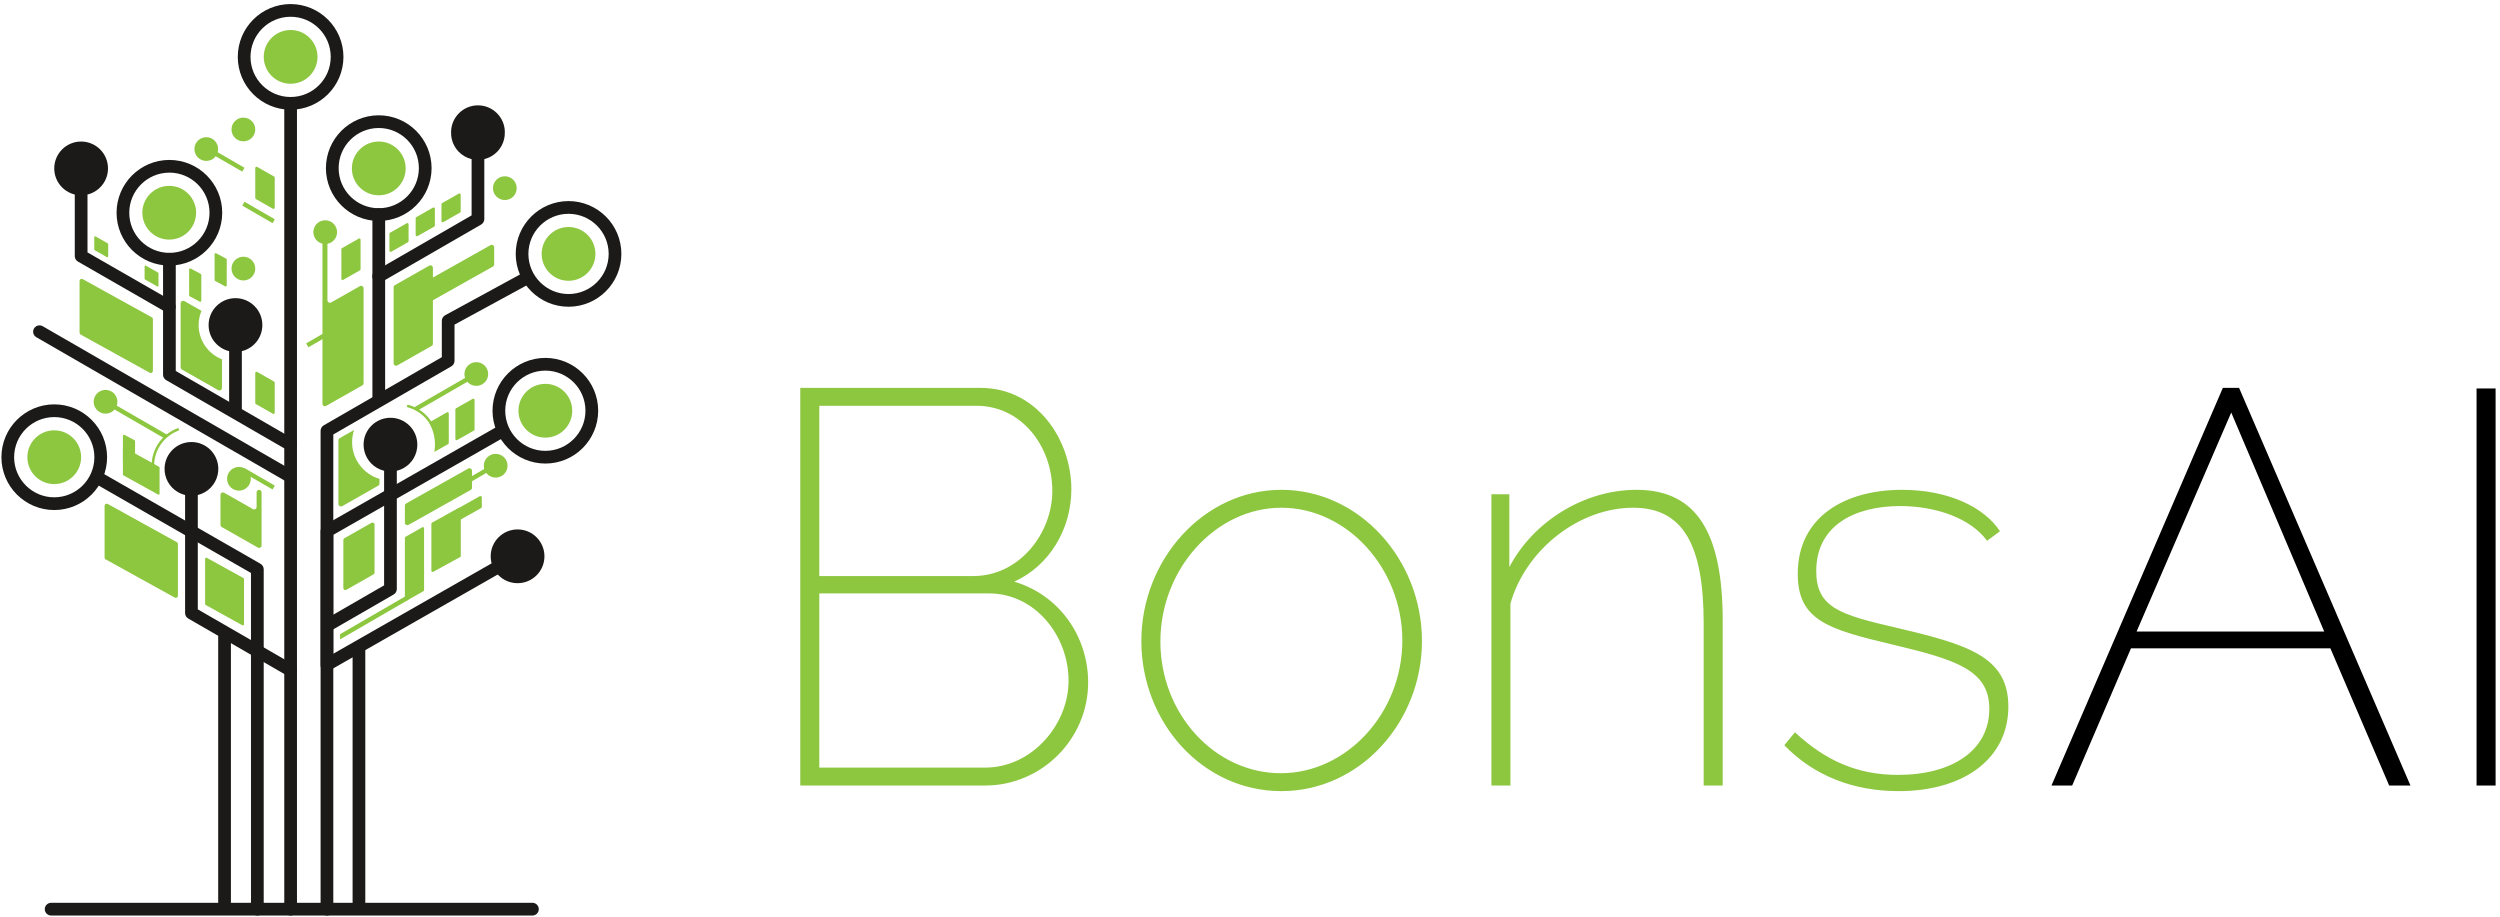<?xml version="1.0" encoding="UTF-8"?>
<svg width="109px" height="40px" viewBox="0 0 109 40" version="1.1" xmlns="http://www.w3.org/2000/svg" xmlns:xlink="http://www.w3.org/1999/xlink">
    <!-- Generator: Sketch 48.1 (47250) - http://www.bohemiancoding.com/sketch -->
    <title>bonsai-logo-color</title>
    <desc>Created with Sketch.</desc>
    <defs></defs>
    <g id="Page-1" stroke="none" stroke-width="1" fill="none" fill-rule="evenodd">
        <g id="bonsai-logo-color">
            <path d="M47.443,29.756 C47.443,32.222 45.417,34.249 42.95,34.249 L34.892,34.249 L34.892,16.912 L42.755,16.912 C45.197,16.912 46.711,19.158 46.711,21.331 C46.711,23.09 45.734,24.677 44.22,25.36 C46.198,25.947 47.443,27.754 47.443,29.756 Z M46.589,29.683 C46.589,27.705 45.124,25.873 43.121,25.873 L35.722,25.873 L35.722,33.468 L42.95,33.468 C45.002,33.468 46.589,31.587 46.589,29.683 Z M42.584,17.693 L35.722,17.693 L35.722,25.116 L42.438,25.116 C44.44,25.116 45.881,23.26 45.881,21.405 C45.881,19.427 44.513,17.693 42.584,17.693 Z M55.868,34.493 C52.425,34.493 49.763,31.49 49.763,27.949 C49.763,24.384 52.498,21.356 55.868,21.356 C59.262,21.356 61.997,24.384 61.997,27.949 C61.997,31.49 59.287,34.493 55.868,34.493 Z M50.593,27.973 C50.593,31.123 52.962,33.712 55.844,33.712 C58.725,33.712 61.142,31.075 61.142,27.924 C61.142,24.774 58.725,22.137 55.868,22.137 C53.011,22.137 50.593,24.799 50.593,27.973 Z M75.11,27.07 L75.11,34.249 L74.28,34.249 L74.28,27.167 C74.28,23.7 73.352,22.137 71.203,22.137 C68.883,22.137 66.539,23.92 65.855,26.313 L65.855,34.249 L65.025,34.249 L65.025,21.551 L65.807,21.551 L65.807,24.726 C66.857,22.723 69.079,21.356 71.35,21.356 C74.011,21.356 75.11,23.285 75.11,27.07 Z M82.778,34.493 C80.824,34.493 79.09,33.834 77.796,32.491 L78.26,31.929 C79.603,33.175 80.995,33.785 82.753,33.785 C85.122,33.785 86.734,32.711 86.734,30.904 C86.734,29.194 85.244,28.755 82.485,28.095 C79.701,27.436 78.382,27.045 78.382,25.019 C78.382,22.503 80.482,21.356 82.924,21.356 C84.951,21.356 86.514,22.113 87.198,23.163 L86.636,23.578 C85.928,22.601 84.414,22.064 82.851,22.064 C80.849,22.064 79.188,22.919 79.188,24.897 C79.188,26.484 80.214,26.801 82.656,27.363 C85.757,28.095 87.564,28.608 87.564,30.806 C87.564,33.052 85.659,34.493 82.778,34.493 Z" id="Bons" fill="#8DC63F"></path>
            <path d="M90.347,34.249 L89.444,34.249 L96.916,16.912 L97.624,16.912 L105.096,34.249 L104.168,34.249 L101.604,28.266 L92.911,28.266 L90.347,34.249 Z M101.336,27.534 L97.282,17.986 L93.155,27.534 L101.336,27.534 Z M108.808,34.249 L107.978,34.249 L107.978,16.936 L108.808,16.936 L108.808,34.249 Z" id="AI" fill="#000000"></path>
            <path d="M25.96,11.07 C25.96,11.717 25.435,12.242 24.788,12.242 C24.141,12.242 23.616,11.717 23.616,11.07 C23.616,10.423 24.141,9.898 24.788,9.898 C25.435,9.898 25.96,10.423 25.96,11.07" id="Shape" fill="#8DC63F" fill-rule="nonzero"></path>
            <path d="M23.213,39.917 L2.23,39.917 C2.077,39.917 1.952,39.793 1.952,39.639 C1.952,39.486 2.077,39.362 2.23,39.362 L23.213,39.362 C23.366,39.362 23.491,39.486 23.491,39.639 C23.491,39.793 23.366,39.917 23.213,39.917" id="Shape" fill="#1B1A19" fill-rule="nonzero"></path>
            <path d="M24.95,17.908 C24.95,18.556 24.425,19.081 23.777,19.081 C23.13,19.081 22.605,18.556 22.605,17.908 C22.605,17.261 23.13,16.736 23.777,16.736 C24.424,16.736 24.949,17.261 24.949,17.908 M3.537,19.934 C3.537,20.581 3.012,21.106 2.365,21.106 C1.718,21.106 1.193,20.581 1.193,19.934 C1.193,19.287 1.718,18.762 2.365,18.762 C3.012,18.762 3.537,19.287 3.537,19.934 M8.55,9.276 C8.55,9.695 8.327,10.082 7.964,10.291 C7.601,10.5 7.155,10.5 6.792,10.291 C6.429,10.082 6.206,9.695 6.206,9.276 C6.206,8.628 6.731,8.104 7.378,8.104 C8.026,8.104 8.551,8.628 8.551,9.276 M17.687,7.343 C17.687,7.991 17.162,8.515 16.515,8.515 C15.867,8.515 15.342,7.991 15.342,7.343 C15.342,6.695 15.867,6.17 16.515,6.17 C17.162,6.17 17.687,6.695 17.687,7.343 M13.843,2.48 C13.843,3.127 13.318,3.652 12.671,3.652 C12.024,3.652 11.499,3.127 11.499,2.48 C11.499,1.833 12.024,1.308 12.671,1.308 C13.318,1.308 13.843,1.833 13.843,2.48 M19.027,19.225 C18.998,19.225 18.975,19.203 18.972,19.175 C18.906,18.501 18.432,17.938 17.779,17.759 C17.76,17.754 17.745,17.739 17.74,17.72 C17.735,17.701 17.74,17.68 17.754,17.666 C17.768,17.652 17.789,17.647 17.808,17.652 C18.505,17.844 19.011,18.445 19.082,19.164 C19.083,19.179 19.079,19.193 19.069,19.204 C19.06,19.216 19.047,19.223 19.032,19.224 L19.027,19.224 M20.508,15.859 C20.261,16.002 20.176,16.318 20.319,16.566 C20.461,16.813 20.778,16.898 21.025,16.755 C21.185,16.663 21.284,16.492 21.284,16.307 C21.284,16.122 21.185,15.952 21.025,15.859 C20.865,15.767 20.668,15.767 20.508,15.859 M10.16,20.427 C10,20.519 9.901,20.69 9.901,20.875 C9.901,21.06 10,21.23 10.16,21.323 C10.32,21.415 10.517,21.415 10.677,21.323 C10.924,21.18 11.009,20.864 10.867,20.616 C10.724,20.369 10.407,20.284 10.16,20.427" id="Shape" fill="#8DC63F" fill-rule="nonzero"></path>
            <path d="M18.07,17.751 L18.167,17.921 L20.617,16.506 L20.519,16.337 L18.069,17.751 M14.826,27.651 L14.828,27.876 L17.82,26.141 L17.722,25.971 L14.826,27.651 M14.697,10.122 C14.697,10.408 14.465,10.639 14.18,10.639 C13.894,10.639 13.662,10.408 13.662,10.122 C13.662,9.836 13.894,9.604 14.18,9.604 C14.465,9.604 14.697,9.836 14.697,10.122" id="Shape" fill="#8DC63F" fill-rule="nonzero"></path>
            <path d="M14.276,13.094 L14.276,10.152 C14.276,10.092 14.227,10.043 14.168,10.043 C14.108,10.043 14.059,10.092 14.059,10.152 L14.059,17.602 C14.059,17.685 14.149,17.737 14.221,17.696 L15.797,16.801 C15.831,16.782 15.852,16.746 15.852,16.707 L15.852,12.57 C15.852,12.531 15.832,12.496 15.798,12.476 C15.765,12.457 15.723,12.457 15.69,12.476 L14.438,13.187 C14.404,13.206 14.364,13.205 14.33,13.186 C14.297,13.167 14.276,13.131 14.276,13.093 M11.188,22.101 L11.188,21.466 C11.188,21.406 11.237,21.358 11.296,21.358 C11.356,21.358 11.405,21.406 11.405,21.466 L11.405,23.78 C11.405,23.863 11.315,23.915 11.243,23.874 L9.667,22.979 C9.633,22.96 9.613,22.924 9.613,22.885 L9.613,21.579 C9.613,21.495 9.703,21.443 9.775,21.484 L11.026,22.196 C11.06,22.215 11.101,22.215 11.135,22.196 C11.168,22.176 11.189,22.14 11.188,22.101 M15.013,23.468 L16.202,22.793 C16.228,22.778 16.261,22.778 16.287,22.794 C16.313,22.809 16.33,22.837 16.33,22.867 L16.33,24.967 C16.33,24.997 16.313,25.027 16.286,25.041 L15.098,25.717 C15.071,25.732 15.039,25.732 15.013,25.716 C14.986,25.701 14.97,25.673 14.97,25.642 L14.97,23.542 C14.97,23.512 14.986,23.484 15.013,23.468 M19.88,17.803 L20.612,17.387 C20.628,17.378 20.648,17.378 20.665,17.387 C20.681,17.397 20.691,17.414 20.691,17.433 L20.691,18.725 C20.691,18.744 20.681,18.761 20.664,18.771 L19.933,19.186 C19.917,19.196 19.897,19.196 19.88,19.187 C19.864,19.177 19.854,19.16 19.854,19.141 L19.854,17.849 C19.854,17.829 19.864,17.812 19.881,17.803 M17.68,23.405 L18.411,22.989 C18.427,22.98 18.447,22.98 18.464,22.989 C18.48,22.999 18.49,23.016 18.49,23.035 L18.49,25.728 C18.49,25.747 18.48,25.764 18.463,25.774 L17.732,26.189 C17.716,26.198 17.696,26.198 17.679,26.189 C17.663,26.179 17.653,26.162 17.653,26.143 L17.653,23.45 C17.653,23.432 17.663,23.414 17.68,23.405 M18.835,22.787 L20.012,22.143 C20.028,22.134 20.048,22.135 20.064,22.144 C20.08,22.153 20.09,22.171 20.09,22.189 L20.09,24.241 C20.09,24.26 20.08,24.277 20.064,24.287 L18.887,24.931 C18.871,24.94 18.851,24.94 18.834,24.931 C18.818,24.921 18.808,24.904 18.808,24.885 L18.808,22.833 C18.808,22.814 18.818,22.797 18.835,22.787" id="Shape" fill="#8DC63F" fill-rule="nonzero"></path>
            <path d="M14.911,10.818 L15.642,10.403 C15.658,10.393 15.678,10.393 15.695,10.402 C15.711,10.412 15.721,10.429 15.721,10.448 L15.721,11.74 C15.721,11.76 15.711,11.777 15.694,11.786 L14.963,12.202 C14.947,12.211 14.927,12.211 14.91,12.202 C14.894,12.192 14.884,12.175 14.884,12.156 L14.884,10.864 C14.884,10.845 14.894,10.828 14.911,10.818 M17.004,10.148 L17.736,9.732 C17.752,9.723 17.772,9.724 17.788,9.733 C17.804,9.742 17.814,9.76 17.814,9.778 L17.814,10.515 C17.814,10.535 17.804,10.552 17.788,10.561 L17.056,10.977 C17.04,10.986 17.02,10.985 17.004,10.976 C16.988,10.967 16.978,10.949 16.978,10.931 L16.978,10.194 C16.978,10.174 16.988,10.157 17.004,10.148 M18.15,9.467 L18.88,9.051 C18.896,9.041 18.917,9.041 18.933,9.051 C18.95,9.06 18.96,9.078 18.96,9.097 L18.96,9.834 C18.96,9.854 18.949,9.871 18.933,9.88 L18.201,10.295 C18.185,10.304 18.165,10.303 18.149,10.294 C18.134,10.285 18.124,10.268 18.123,10.25 L18.123,9.512 C18.123,9.494 18.133,9.476 18.149,9.467 M6.892,11.884 L6.361,11.583 C6.349,11.576 6.335,11.576 6.323,11.583 C6.311,11.59 6.304,11.602 6.304,11.616 L6.304,12.151 C6.304,12.165 6.311,12.177 6.323,12.184 L6.853,12.486 C6.865,12.493 6.88,12.494 6.892,12.487 C6.904,12.48 6.911,12.467 6.911,12.453 L6.911,11.917 C6.911,11.903 6.903,11.891 6.891,11.884 M4.698,10.61 L4.167,10.308 C4.155,10.301 4.141,10.301 4.129,10.308 C4.117,10.315 4.11,10.327 4.11,10.341 L4.11,10.876 C4.11,10.89 4.117,10.902 4.13,10.909 L4.66,11.211 C4.672,11.218 4.687,11.218 4.698,11.211 C4.71,11.204 4.717,11.191 4.717,11.177 L4.717,10.642 C4.717,10.628 4.709,10.616 4.697,10.609 M19.275,8.856 L20.006,8.44 C20.022,8.43 20.043,8.43 20.059,8.44 C20.076,8.449 20.086,8.467 20.086,8.486 L20.086,9.223 C20.086,9.242 20.075,9.259 20.058,9.269 L19.327,9.684 C19.311,9.693 19.291,9.693 19.274,9.684 C19.258,9.674 19.248,9.657 19.248,9.638 L19.248,8.901 C19.248,8.883 19.258,8.865 19.275,8.856 M17.216,12.433 L18.715,11.582 C18.748,11.564 18.789,11.564 18.821,11.583 C18.854,11.602 18.874,11.637 18.875,11.675 L18.875,14.987 C18.875,15.026 18.855,15.062 18.821,15.081 L17.322,15.932 C17.289,15.95 17.248,15.95 17.216,15.931 C17.183,15.912 17.163,15.877 17.162,15.839 L17.162,12.527 C17.162,12.488 17.182,12.453 17.216,12.433" id="Shape" fill="#8DC63F" fill-rule="nonzero"></path>
            <path d="M18.677,12.211 L21.387,10.688 C21.42,10.67 21.461,10.67 21.494,10.69 C21.527,10.709 21.547,10.744 21.547,10.782 L21.547,11.526 C21.547,11.565 21.527,11.601 21.493,11.62 L18.783,13.143 C18.75,13.162 18.709,13.162 18.676,13.142 C18.643,13.123 18.622,13.088 18.622,13.05 L18.622,12.305 C18.622,12.266 18.643,12.231 18.677,12.211 M17.708,21.951 L20.418,20.428 C20.451,20.41 20.492,20.41 20.525,20.43 C20.558,20.449 20.578,20.484 20.578,20.522 L20.578,21.266 C20.578,21.305 20.558,21.341 20.524,21.36 L17.814,22.883 C17.781,22.902 17.74,22.902 17.707,22.882 C17.673,22.863 17.653,22.827 17.653,22.789 L17.653,22.045 C17.653,22.006 17.673,21.97 17.708,21.951 M19.414,22.48 L20.917,21.635 C20.936,21.624 20.958,21.624 20.977,21.635 C20.996,21.646 21.007,21.666 21.007,21.687 L21.007,22.1 C21.007,22.121 20.996,22.141 20.977,22.152 L19.473,22.997 C19.454,23.008 19.432,23.008 19.413,22.997 C19.394,22.986 19.383,22.966 19.383,22.945 L19.383,22.532 C19.383,22.511 19.394,22.491 19.413,22.48 M11.951,16.637 L11.209,16.215 C11.192,16.206 11.172,16.206 11.156,16.216 C11.139,16.225 11.129,16.243 11.129,16.262 L11.129,17.572 C11.129,17.592 11.139,17.609 11.157,17.618 L11.898,18.04 C11.934,18.06 11.978,18.035 11.978,17.994 L11.978,16.684 C11.978,16.664 11.968,16.646 11.951,16.637 M11.951,7.697 L11.209,7.275 C11.192,7.265 11.172,7.265 11.155,7.275 C11.138,7.285 11.128,7.303 11.129,7.322 L11.129,8.632 C11.129,8.652 11.139,8.669 11.157,8.679 L11.898,9.101 C11.934,9.121 11.978,9.095 11.978,9.054 L11.978,7.744 C11.978,7.724 11.968,7.707 11.951,7.697 M6.619,13.835 L3.606,12.17 C3.578,12.154 3.543,12.154 3.515,12.171 C3.486,12.187 3.469,12.217 3.469,12.25 L3.469,14.507 C3.469,14.54 3.486,14.57 3.515,14.587 L6.528,16.252 C6.557,16.268 6.592,16.268 6.62,16.252 C6.649,16.235 6.666,16.205 6.666,16.172 L6.666,13.915 C6.666,13.882 6.648,13.851 6.619,13.835 M7.71,23.638 L4.697,21.972 C4.669,21.956 4.634,21.956 4.606,21.973 C4.577,21.989 4.56,22.019 4.56,22.052 L4.56,24.309 C4.56,24.342 4.578,24.373 4.607,24.389 L7.62,26.055 C7.648,26.071 7.683,26.071 7.711,26.054 C7.74,26.038 7.757,26.008 7.757,25.975 L7.757,23.718 C7.757,23.685 7.74,23.654 7.711,23.638 M10.614,25.204 L9.015,24.32 C9,24.312 8.982,24.312 8.967,24.321 C8.952,24.33 8.943,24.346 8.943,24.363 L8.943,26.335 C8.943,26.353 8.952,26.369 8.967,26.377 L10.565,27.261 C10.58,27.27 10.599,27.269 10.614,27.261 C10.629,27.252 10.638,27.235 10.638,27.218 L10.638,25.246 C10.638,25.229 10.629,25.213 10.614,25.204 M6.935,20.351 L5.428,19.519 C5.414,19.511 5.396,19.511 5.382,19.519 C5.368,19.527 5.359,19.543 5.359,19.559 L5.359,20.687 C5.359,20.704 5.369,20.719 5.383,20.727 L6.889,21.56 C6.903,21.568 6.921,21.568 6.935,21.56 C6.949,21.552 6.958,21.536 6.958,21.52 L6.958,20.39 C6.958,20.373 6.949,20.358 6.935,20.35" id="Shape" fill="#8DC63F" fill-rule="nonzero"></path>
            <path d="M5.865,19.195 L5.428,18.961 C5.414,18.953 5.396,18.953 5.382,18.961 C5.368,18.969 5.359,18.985 5.359,19.001 L5.359,20.129 C5.359,20.146 5.369,20.161 5.383,20.169 L5.82,20.403 C5.834,20.411 5.852,20.411 5.866,20.403 C5.88,20.395 5.889,20.379 5.889,20.363 L5.889,19.235 C5.889,19.218 5.88,19.203 5.865,19.195 Z M8.754,11.943 L8.316,11.709 C8.302,11.701 8.284,11.701 8.27,11.709 C8.256,11.717 8.247,11.733 8.247,11.749 L8.247,12.878 C8.247,12.895 8.257,12.91 8.271,12.918 L8.708,13.152 C8.722,13.16 8.74,13.16 8.754,13.152 C8.768,13.144 8.777,13.128 8.777,13.112 L8.777,11.983 C8.777,11.967 8.768,11.951 8.754,11.943 Z M9.862,11.276 L9.425,11.043 C9.411,11.035 9.393,11.035 9.379,11.043 C9.365,11.051 9.356,11.067 9.356,11.083 L9.356,12.211 C9.356,12.228 9.366,12.243 9.379,12.251 L9.817,12.485 C9.831,12.493 9.849,12.493 9.863,12.485 C9.877,12.477 9.886,12.461 9.886,12.445 L9.886,11.316 C9.886,11.299 9.877,11.284 9.862,11.276 Z M10.612,6.162 C10.427,6.162 10.257,6.063 10.164,5.904 C10.072,5.744 10.072,5.546 10.164,5.386 C10.257,5.227 10.427,5.128 10.612,5.128 C10.898,5.128 11.129,5.359 11.129,5.645 C11.129,5.931 10.898,6.162 10.612,6.162 Z M9.511,6.499 C9.511,6.785 9.28,7.016 8.994,7.016 C8.708,7.016 8.477,6.785 8.477,6.499 C8.477,6.213 8.708,5.982 8.994,5.982 C9.28,5.982 9.511,6.213 9.511,6.499 Z M11.13,11.71 C11.13,11.996 10.898,12.228 10.612,12.228 C10.326,12.228 10.094,11.996 10.094,11.71 C10.094,11.424 10.326,11.193 10.611,11.193 C10.897,11.193 11.129,11.424 11.129,11.71 L11.13,11.71 Z M6.666,20.355 C6.651,20.355 6.637,20.35 6.626,20.339 C6.616,20.329 6.61,20.315 6.61,20.3 C6.61,19.58 7.062,18.927 7.735,18.674 C7.754,18.667 7.775,18.67 7.79,18.683 C7.806,18.695 7.813,18.715 7.81,18.735 C7.807,18.754 7.794,18.771 7.775,18.778 C7.142,19.018 6.722,19.623 6.72,20.3 C6.72,20.33 6.695,20.355 6.665,20.355 L6.666,20.355 Z M4.86,17.07 C5.02,17.163 5.118,17.333 5.118,17.518 C5.118,17.703 5.019,17.873 4.859,17.966 C4.699,18.058 4.502,18.058 4.342,17.965 C4.095,17.822 4.01,17.505 4.153,17.258 C4.296,17.011 4.613,16.926 4.86,17.069 L4.86,17.07 Z" id="Shape" fill="#8DC63F" fill-rule="nonzero"></path>
            <path d="M7.298,18.961 L7.2,19.131 L4.751,17.716 L4.849,17.547 L7.299,18.961 M11.983,9.56 L11.885,9.73 L10.563,8.966 L10.661,8.797 L11.983,9.561 M10.66,7.314 L10.562,7.483 L9.239,6.719 L9.337,6.55 L10.66,7.314 M15.351,19.277 C15.351,19.091 15.383,18.913 15.439,18.746 L14.811,19.103 C14.776,19.123 14.754,19.16 14.754,19.201 L14.754,21.968 C14.754,22.055 14.847,22.109 14.922,22.067 L16.489,21.177 C16.525,21.157 16.546,21.119 16.546,21.078 L16.546,20.879 C15.837,20.668 15.352,20.016 15.351,19.277 M11.983,21.173 L11.885,21.342 L10.563,20.578 L10.661,20.409 L11.983,21.173 M13.35,14.971 L13.447,15.141 L14.769,14.377 L14.671,14.207 L13.349,14.971" id="Shape" fill="#8DC63F" fill-rule="nonzero"></path>
            <path d="M12.67,39.917 C12.597,39.917 12.526,39.887 12.474,39.835 C12.423,39.783 12.394,39.712 12.394,39.639 L12.394,4.507 C12.394,4.354 12.518,4.23 12.671,4.23 C12.824,4.23 12.948,4.354 12.948,4.507 L12.948,39.639 C12.948,39.713 12.919,39.783 12.867,39.836 C12.815,39.888 12.745,39.917 12.671,39.917 M15.65,39.615 C15.497,39.615 15.373,39.491 15.373,39.338 L15.373,28.32 C15.373,28.167 15.497,28.043 15.65,28.043 C15.803,28.043 15.927,28.167 15.927,28.32 L15.927,39.337 C15.927,39.49 15.803,39.614 15.65,39.614 M9.79,39.615 C9.637,39.615 9.513,39.491 9.513,39.338 L9.513,27.765 C9.513,27.612 9.637,27.488 9.79,27.488 C9.944,27.488 10.068,27.612 10.068,27.765 L10.068,39.338 C10.068,39.412 10.039,39.482 9.987,39.534 C9.934,39.586 9.864,39.615 9.79,39.615" id="Shape" fill="#1B1A19" fill-rule="nonzero"></path>
            <path d="M12.67,0.731 C11.706,0.731 10.922,1.516 10.922,2.481 C10.922,3.445 11.706,4.229 12.671,4.229 C13.637,4.228 14.419,3.446 14.42,2.48 C14.419,1.514 13.636,0.731 12.67,0.731 Z M12.67,4.784 C11.398,4.782 10.368,3.752 10.367,2.48 C10.369,1.208 11.399,0.178 12.671,0.177 C13.942,0.179 14.972,1.209 14.974,2.48 C14.973,3.752 13.943,4.782 12.671,4.784 L12.67,4.784 Z M22.01,5.765 C22.022,6.192 21.802,6.591 21.434,6.808 C21.067,7.025 20.61,7.025 20.243,6.808 C19.875,6.591 19.655,6.192 19.667,5.765 C19.667,5.118 20.192,4.593 20.839,4.593 C21.486,4.593 22.011,5.118 22.011,5.765 L22.01,5.765 Z M16.515,17.721 C16.441,17.721 16.371,17.692 16.318,17.64 C16.266,17.588 16.237,17.518 16.237,17.444 L16.237,9.356 C16.237,9.203 16.361,9.079 16.515,9.079 C16.668,9.079 16.792,9.203 16.792,9.356 L16.792,17.444 C16.792,17.517 16.763,17.588 16.711,17.64 C16.659,17.692 16.588,17.721 16.515,17.721 Z" id="Shape" fill="#1B1A19" fill-rule="nonzero"></path>
            <path d="M16.515,5.581 C15.549,5.581 14.765,6.365 14.765,7.331 C14.766,8.297 15.549,9.079 16.515,9.079 C17.48,9.078 18.262,8.295 18.263,7.33 C18.262,6.365 17.48,5.582 16.515,5.581 Z M16.515,9.634 C15.243,9.633 14.211,8.602 14.21,7.33 C14.212,6.058 15.242,5.028 16.514,5.027 C17.785,5.029 18.815,6.059 18.817,7.33 C18.816,8.602 17.786,9.632 16.514,9.634 L16.515,9.634 Z M7.386,7.527 C6.421,7.527 5.636,8.312 5.636,9.277 C5.636,10.24 6.421,11.025 7.386,11.025 C8.35,11.025 9.135,10.24 9.135,9.276 C9.135,8.312 8.35,7.526 7.385,7.526 L7.386,7.527 Z M7.386,11.579 C6.114,11.578 5.084,10.548 5.082,9.276 C5.084,8.004 6.114,6.974 7.386,6.973 C8.657,6.975 9.687,8.005 9.689,9.276 C9.687,10.547 8.657,11.577 7.386,11.579 Z M23.777,16.159 C22.811,16.16 22.029,16.942 22.028,17.908 C22.029,18.874 22.812,19.657 23.778,19.657 C24.742,19.657 25.526,18.872 25.526,17.907 C25.526,16.943 24.742,16.159 23.777,16.159 Z M23.777,20.211 C22.506,20.209 21.476,19.179 21.474,17.908 C21.475,16.636 22.505,15.606 23.777,15.604 C25.049,15.605 26.08,16.636 26.081,17.908 C26.079,19.18 25.049,20.21 23.777,20.211 Z M24.788,9.322 C23.824,9.322 23.038,10.106 23.038,11.071 C23.038,12.035 23.824,12.82 24.788,12.82 C25.753,12.82 26.538,12.035 26.538,11.07 C26.538,10.106 25.753,9.322 24.788,9.322 Z M24.788,13.374 C23.517,13.372 22.487,12.342 22.485,11.071 C22.486,9.799 23.516,8.769 24.788,8.767 C26.06,8.768 27.091,9.799 27.092,11.071 C27.09,12.343 26.06,13.373 24.788,13.374 Z" id="Shape" fill="#1B1A19" fill-rule="nonzero"></path>
            <path d="M12.67,19.664 C12.622,19.664 12.574,19.651 12.532,19.627 L7.247,16.575 C7.161,16.525 7.109,16.434 7.109,16.335 L7.109,11.302 C7.109,11.149 7.233,11.025 7.386,11.025 C7.539,11.025 7.663,11.149 7.663,11.302 L7.663,16.175 L12.809,19.147 C12.916,19.211 12.968,19.337 12.936,19.458 C12.904,19.578 12.795,19.662 12.671,19.664 M14.255,39.917 C14.181,39.917 14.111,39.888 14.059,39.836 C14.007,39.783 13.978,39.713 13.978,39.639 L13.978,23.156 C13.978,23.056 14.031,22.965 14.118,22.916 L21.613,18.636 C21.699,18.587 21.805,18.587 21.89,18.637 C21.976,18.687 22.028,18.779 22.028,18.878 C22.027,18.978 21.974,19.069 21.888,19.118 L14.532,23.318 L14.532,39.639 C14.532,39.713 14.503,39.783 14.451,39.836 C14.399,39.888 14.329,39.917 14.255,39.917" id="Shape" fill="#1B1A19" fill-rule="nonzero"></path>
            <path d="M14.255,29.288 C14.102,29.288 13.978,29.164 13.978,29.011 L13.978,18.784 C13.978,18.684 14.031,18.594 14.116,18.544 L19.263,15.573 L19.263,13.99 C19.263,13.888 19.318,13.795 19.407,13.746 L22.857,11.866 C22.992,11.793 23.16,11.843 23.233,11.977 C23.307,12.112 23.257,12.281 23.122,12.354 L19.817,14.154 L19.817,15.732 C19.817,15.831 19.764,15.922 19.678,15.972 L14.532,18.943 L14.532,29.01 C14.532,29.163 14.408,29.287 14.255,29.287 M16.515,12.325 C16.389,12.327 16.277,12.242 16.244,12.12 C16.211,11.998 16.265,11.869 16.375,11.807 L20.562,9.391 L20.562,6.937 C20.562,6.838 20.615,6.747 20.701,6.697 C20.786,6.648 20.892,6.648 20.977,6.697 C21.063,6.747 21.116,6.838 21.116,6.937 L21.116,9.551 C21.116,9.65 21.063,9.741 20.977,9.791 L16.653,12.287 C16.611,12.311 16.564,12.325 16.515,12.325 M7.175,20.41 C7.163,20.837 7.383,21.236 7.751,21.453 C8.118,21.67 8.575,21.67 8.942,21.453 C9.31,21.236 9.53,20.837 9.518,20.41 C9.499,19.776 8.98,19.272 8.347,19.272 C7.713,19.272 7.194,19.776 7.175,20.41 M9.095,14.172 C9.095,14.819 9.62,15.344 10.267,15.344 C10.914,15.344 11.439,14.819 11.439,14.172 C11.439,13.525 10.914,13 10.267,13 C9.62,13 9.095,13.525 9.095,14.172" id="Shape" fill="#1B1A19" fill-rule="nonzero"></path>
            <path d="M12.67,29.502 C12.622,29.502 12.574,29.489 12.532,29.465 L8.208,26.968 C8.122,26.918 8.07,26.827 8.07,26.728 L8.07,21.581 C8.07,21.428 8.194,21.304 8.347,21.304 C8.5,21.304 8.624,21.428 8.624,21.581 L8.624,26.568 L12.809,28.984 C12.917,29.047 12.97,29.175 12.937,29.296 C12.905,29.416 12.796,29.501 12.671,29.502 M2.365,7.343 C2.365,7.99 2.89,8.515 3.537,8.515 C4.184,8.515 4.709,7.99 4.709,7.343 C4.709,6.696 4.184,6.171 3.537,6.171 C2.89,6.171 2.365,6.696 2.365,7.343" id="Shape" fill="#1B1A19" fill-rule="nonzero"></path>
            <path d="M7.378,13.65 C7.33,13.65 7.283,13.637 7.241,13.613 L3.399,11.406 C3.313,11.356 3.26,11.265 3.26,11.166 L3.26,8.516 C3.26,8.363 3.384,8.239 3.538,8.239 C3.691,8.239 3.815,8.363 3.815,8.516 L3.815,11.005 L7.517,13.132 C7.626,13.195 7.679,13.323 7.646,13.444 C7.614,13.565 7.504,13.649 7.378,13.649 M18.196,19.387 C18.196,19.806 17.973,20.193 17.61,20.402 C17.247,20.611 16.801,20.611 16.438,20.402 C16.075,20.193 15.852,19.806 15.852,19.387 C15.852,18.74 16.377,18.215 17.024,18.215 C17.671,18.215 18.196,18.74 18.196,19.387" id="Shape" fill="#1B1A19" fill-rule="nonzero"></path>
            <path d="M19.488,17.978 L18.757,18.393 C18.74,18.402 18.73,18.42 18.73,18.439 L18.73,18.458 C18.937,18.838 19.01,19.276 18.938,19.703 L19.54,19.361 C19.557,19.352 19.567,19.334 19.567,19.315 L19.567,18.023 C19.567,18.004 19.556,17.987 19.54,17.978 C19.524,17.969 19.504,17.969 19.488,17.978" id="Shape" fill="#8DC63F" fill-rule="nonzero"></path>
            <path d="M23.738,24.255 C23.738,24.902 23.213,25.427 22.566,25.427 C21.919,25.427 21.394,24.902 21.394,24.255 C21.394,23.608 21.919,23.083 22.566,23.083 C23.213,23.083 23.738,23.608 23.738,24.255 M14.276,27.544 C14.15,27.544 14.04,27.46 14.008,27.339 C13.975,27.218 14.028,27.09 14.137,27.027 L16.747,25.521 L16.747,19.689 C16.747,19.59 16.8,19.499 16.886,19.449 C16.971,19.4 17.077,19.4 17.163,19.449 C17.248,19.499 17.301,19.59 17.301,19.689 L17.301,25.681 C17.301,25.78 17.248,25.871 17.162,25.921 L14.415,27.507 C14.373,27.531 14.325,27.544 14.276,27.544 M10.267,18.185 C10.114,18.185 9.99,18.061 9.99,17.908 L9.99,14.728 C9.99,14.575 10.114,14.451 10.267,14.451 C10.42,14.451 10.544,14.575 10.544,14.728 L10.544,17.908 C10.544,18.061 10.42,18.185 10.267,18.185 M12.622,21.033 C12.573,21.033 12.525,21.02 12.483,20.996 L1.583,14.702 C1.497,14.653 1.444,14.561 1.444,14.462 C1.444,14.363 1.497,14.272 1.583,14.222 C1.669,14.173 1.774,14.173 1.86,14.222 L12.76,20.516 C12.869,20.579 12.922,20.706 12.889,20.827 C12.857,20.949 12.747,21.033 12.622,21.033" id="Shape" fill="#1B1A19" fill-rule="nonzero"></path>
            <path d="M14.332,29.213 C14.205,29.215 14.093,29.131 14.06,29.008 C14.027,28.885 14.083,28.756 14.194,28.695 L22.301,24.067 C22.387,24.018 22.493,24.018 22.578,24.068 C22.664,24.118 22.716,24.21 22.716,24.309 C22.715,24.409 22.662,24.5 22.576,24.549 L14.469,29.177 C14.427,29.201 14.38,29.213 14.332,29.213 Z M2.365,18.185 C1.401,18.185 0.616,18.969 0.616,19.934 C0.616,20.898 1.401,21.683 2.366,21.683 C3.33,21.683 4.115,20.898 4.115,19.933 C4.115,18.969 3.33,18.185 2.365,18.185 Z M2.365,22.238 C1.093,22.236 0.063,21.206 0.062,19.934 C0.063,18.662 1.093,17.632 2.365,17.63 C3.637,17.631 4.668,18.662 4.669,19.934 C4.668,21.206 3.637,22.237 2.365,22.238 Z" id="Shape" fill="#1B1A19" fill-rule="nonzero"></path>
            <path d="M11.22,39.917 C11.146,39.917 11.076,39.888 11.024,39.836 C10.972,39.783 10.943,39.713 10.943,39.639 L10.943,24.982 L4.253,21.144 C4.12,21.068 4.075,20.898 4.152,20.765 C4.228,20.633 4.397,20.588 4.53,20.664 L11.358,24.581 C11.444,24.631 11.498,24.722 11.498,24.821 L11.498,39.64 C11.498,39.714 11.469,39.785 11.417,39.837 C11.365,39.889 11.294,39.918 11.22,39.918" id="Shape" fill="#1B1A19" fill-rule="nonzero"></path>
            <path d="M8.66,14.172 C8.66,13.952 8.705,13.742 8.785,13.552 L8.045,13.131 C8.01,13.11 7.966,13.11 7.931,13.131 C7.896,13.151 7.874,13.189 7.875,13.23 L7.875,16.014 C7.875,16.054 7.897,16.092 7.933,16.112 L9.509,17.008 C9.544,17.029 9.588,17.029 9.623,17.008 C9.658,16.988 9.68,16.95 9.679,16.909 L9.679,15.666 C9.065,15.425 8.66,14.832 8.66,14.172 M21.094,20.306 C21.094,20.592 21.326,20.823 21.611,20.823 C21.897,20.823 22.129,20.592 22.129,20.306 C22.129,20.02 21.897,19.788 21.611,19.788 C21.326,19.788 21.094,20.02 21.094,20.306" id="Shape" fill="#8DC63F" fill-rule="nonzero"></path>
            <path d="M19.946,21.12 L20.044,21.29 L21.366,20.526 L21.268,20.357 L19.946,21.121 M22.528,8.204 C22.528,8.49 22.296,8.722 22.011,8.722 C21.725,8.722 21.493,8.49 21.493,8.204 C21.493,7.918 21.725,7.686 22.011,7.686 C22.296,7.686 22.528,7.918 22.528,8.204" id="Shape" fill="#8DC63F" fill-rule="nonzero"></path>
        </g>
    </g>
</svg>